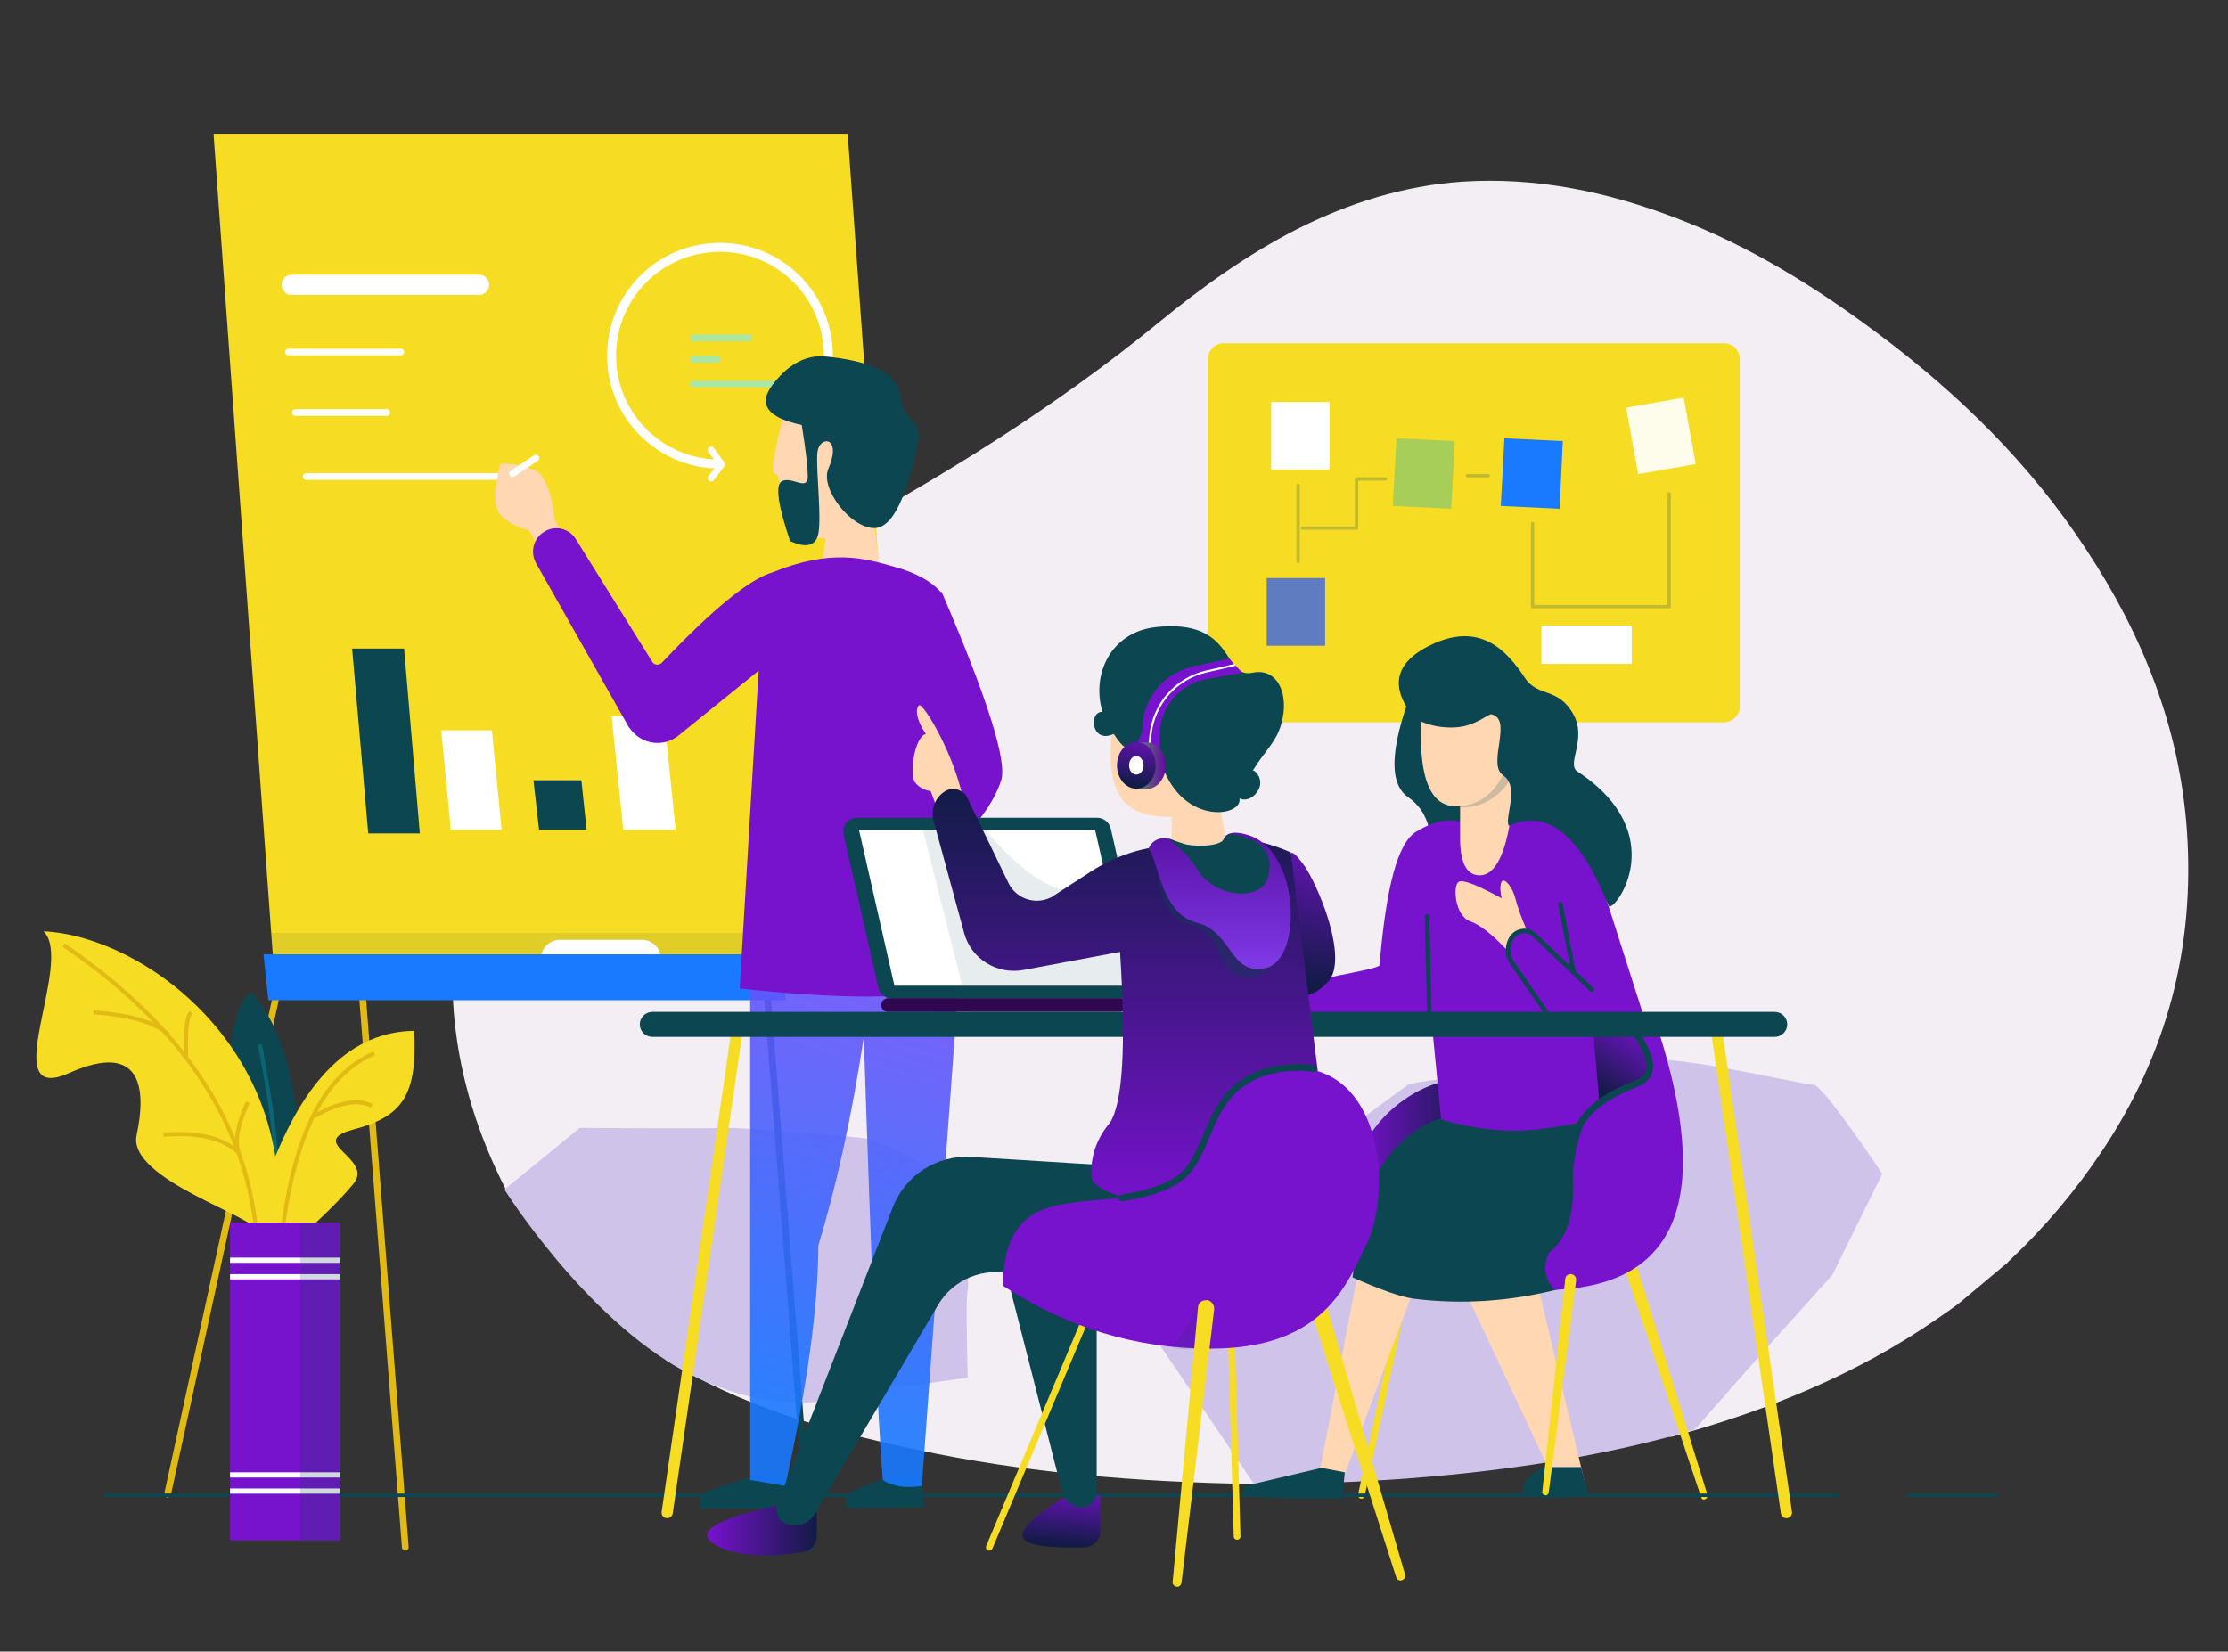 <?xml version="1.0" encoding="utf-8"?>
<!-- Generator: Adobe Illustrator 23.0.3, SVG Export Plug-In . SVG Version: 6.00 Build 0)  -->
<svg version="1.1" id="Layer_1" xmlns="http://www.w3.org/2000/svg" xmlns:xlink="http://www.w3.org/1999/xlink" x="0px" y="0px"
	 viewBox="0 0 553 410" style="enable-background:new 0 0 553 410;" xml:space="preserve">
<rect x="0" y="0" width="553" height="410" fill="#333333" stroke="none"/>
<style type="text/css">
	.st0{fill-rule:evenodd;clip-rule:evenodd;fill:#F3EDF4;}
	.st1{fill-rule:evenodd;clip-rule:evenodd;fill:#D0C3EA;}
	.st2{fill:none;stroke:#E2BA14;stroke-width:1.672;stroke-linecap:round;stroke-linejoin:round;}
	.st3{fill:none;stroke:#0B4651;stroke-width:1.672;stroke-linecap:round;stroke-linejoin:round;}
	.st4{fill:#F7DC24;}
	.st5{fill:none;stroke:#FFFFFF;stroke-width:2.229;stroke-linecap:round;stroke-linejoin:round;}
	.st6{fill:none;stroke:#FFFFFF;stroke-width:1.672;stroke-linecap:round;stroke-linejoin:round;}
	.st7{fill:#0B4651;}
	.st8{fill:#FFFFFF;}
	.st9{fill:none;stroke:#FFFFFF;stroke-width:5.015;stroke-linecap:round;stroke-linejoin:round;}
	.st10{fill:none;stroke:#AAE6A6;stroke-width:1.672;stroke-linecap:round;stroke-linejoin:round;}
	.st11{opacity:0.1;fill:#0B4651;enable-background:new    ;}
	.st12{fill:#197AFF;}
	.st13{fill:#7712CD;}
	.st14{opacity:0.9;fill:url(#Path-254_1_);enable-background:new    ;}
	.st15{fill:#FFD7B3;}
	
		.st16{opacity:0.23;fill:none;stroke:#0B4651;stroke-width:0.836;stroke-linecap:round;stroke-linejoin:round;enable-background:new    ;}
	.st17{fill:#5E7CBF;}
	.st18{opacity:0.4;fill:#33BAAA;enable-background:new    ;}
	.st19{opacity:0.9;fill:#FFFFFF;enable-background:new    ;}
	.st20{fill:url(#Path-258_1_);}
	.st21{fill:none;stroke:#F7DC24;stroke-width:1.672;stroke-linecap:round;stroke-linejoin:round;}
	.st22{fill:url(#Path-240_1_);}
	.st23{fill:none;stroke:#0B4651;stroke-width:0.855;}
	.st24{fill:none;stroke:#F7DC24;stroke-width:2.786;stroke-linecap:round;stroke-linejoin:round;}
	.st25{fill:#30084F;}
	.st26{fill:url(#Path-165-Copy_1_);}
	.st27{fill:url(#Path-165_1_);}
	.st28{fill:url(#Path-162_1_);}
	.st29{fill:none;stroke:#FFFFFF;stroke-width:0.501;stroke-linecap:round;stroke-linejoin:round;}
	.st30{fill:url(#Oval-17_1_);}
	.st31{fill:url(#Oval-17-Copy_1_);}
	.st32{fill:url(#Path-158_1_);}
	.st33{opacity:0.34;fill:#0B4651;enable-background:new    ;}
	.st34{fill:url(#Path-160-Copy_1_);}
	.st35{opacity:0.12;fill:#0B4651;enable-background:new    ;}
	.st36{opacity:0.2;fill:#0B4651;enable-background:new    ;}
	.st37{fill:none;stroke:#0B4651;stroke-width:1.114;stroke-linecap:round;stroke-linejoin:round;}
	.st38{fill:none;stroke:#0D6574;stroke-width:1.003;}
	.st39{fill:none;stroke:#E2BA14;stroke-width:1.003;}
</style>
<path class="st0" d="M-1360.3,697c-1.5-0.8-2.4-2.1-3.6-3.2c-21.6-20.5-40.7-43.1-57.3-67.8c-40.6-60.5-58-127.1-52.9-199.7
	c4.5-64.3,27.6-122,62.6-175.3c34.8-53,79.2-96.7,129.8-134.5c38.9-29,79.8-54.4,125.3-71.7c43-16.4,87.3-25.7,133.7-22.7
	c36.5,2.3,70.5,13.1,102.9,29.5c30.9,15.7,59,35.7,85.7,57.6c65.6,53.7,137.5,97.8,211.9,138c36.5,19.7,72.6,40.1,106,64.8
	c31.8,23.5,60.5,50.1,83.2,82.9c31.2,45.1,43.5,95,38.2,149.5c-3.6,37.5-14.9,72.6-32,105.9c-1.6,3.1-3.3,4.3-6.8,4.3
	c-72.8-0.1-145.7-0.1-218.5-0.1c-7,0-14,0-21-0.1c-12.1-0.1-21.2,8-21.5,20.2c-0.3,16.3-0.3,32.7,0,49c0.2,12.2,8.9,20.3,21.4,20.3
	c41.5,0,83,0.2,124.5-0.3c10.3-0.1,16.2,5.2,22.3,12.8c-23.6,14.1-47.9,24.8-73,33.7c-26.8,9.5-54.4,16-82.1,21.9
	c-69,14.8-139,20.3-209.4,21.6c-3.5,0.1-5.3-1-6.9-4.1c-21.6-44.3-43.4-88.4-65.1-132.7c-0.9-1.8-0.9-4.1-1.1-6.2
	c-0.7-6.4-0.8-13-2.3-19.2c-1-4.1-4-7.7-6-11.6c-0.5,0.2-1,0.3-1.5,0.5c-0.3,1.9-0.6,3.8-0.8,5.7c-0.8,6.6-4.5,10.1-11.2,10.3
	c-5.3,0.1-10.7,0.1-16,0c-6.6-0.2-10.2-3.9-11.3-10.4c-0.5-2.7-1.9-5.5-3.5-7.8c-5.9-8-12.1-15.9-18.3-23.7c-1.7-2.1-4-4-6.4-5.2
	c-8.8-4.4-17.8-8.4-26.5-12.8c-3.3-1.7-5.2-1.1-7.5,1.7c-8.4,10.6-17.1,20.9-25.6,31.3c-1,1.3-2.2,2.5-3.6,4.1
	c-1.4-1.4-2.6-2.5-3.5-3.8c-10.3-13.1-20.5-26.3-30.9-39.2c-1.5-1.9-4.5-3.6-6.8-3.7c-14.2-0.3-28.3-0.2-42.5-0.2
	c-1.3,0-2.6,0.2-4.7,0.4c1.8,12.5,3.6,24.8,5.4,37.8c-27.8,0-55,0-82.9,0c0.7,2.4,1.1,3.9,1.7,5.4c6.9,17.7,19.4,29.9,36.9,37.2
	c16.4,6.8,33.7,9.1,51,11.8c30.8,4.8,61.6,9.4,92.3,14.1c4.7,0.7,5.7,2.5,3.4,6.7c-1.2,2.2-2.9,4.1-4.4,6
	c-19.4,25-38.9,50-58.1,75.1c-2.2,2.9-4.3,3.4-7.5,2.5c-58.3-16.1-113.8-38.3-163.8-73c-4.7-3.3-9.5-6.4-14-10"/>
<path class="st1" d="M-893.5,833.5c0,0-149.3,3.8-274.7-33.6L-1213,749l-41-45.5l-31-63c0,0,37-55.5,43-55.5s80-17.5,102-15.5
	S-995.5,581-989.5,585s82.5,61,82.5,61l84,83.5L-893.5,833.5z"/>
<path class="st1" d="M-426.7,650.2c0,0-49.9,79.6-112.3,113.2S-647.5,777-647.5,777l-68-9.5c0,0,1.5-51,0-54.5s4.5-66,8-67.5
	s45-25.5,56-27s77.5-7,87.5-6.5s90,0,90,0L-426.7,650.2z"/>
<path class="st0" d="M-1170.4,1713.6c-1.5-0.8-2.4-2.1-3.6-3.2c-21.6-20.4-40.7-43.1-57.3-67.8c-40.6-60.5-58-127.1-52.9-199.7
	c4.5-64.3,27.6-122,62.6-175.3c34.8-53,79.2-96.7,129.8-134.5c38.9-29,79.8-54.4,125.3-71.7c43-16.4,87.3-25.7,133.7-22.7
	c36.5,2.3,70.5,13.1,102.9,29.5c30.9,15.7,59,35.7,85.7,57.6c65.6,53.7,137.5,97.8,211.9,138c36.5,19.7,72.6,40.1,106,64.8
	c31.8,23.5,60.5,50.1,83.2,82.9c31.2,45.1,43.5,95,38.2,149.5c-3.6,37.5-14.9,72.6-32,105.9c-1.6,3.1-3.3,4.3-6.8,4.3
	c-72.8-0.1-145.7-0.1-218.5-0.1c-7,0-14,0-21-0.1c-12.1-0.1-21.2,8-21.5,20.2c-0.3,16.3-0.3,32.7,0,49c0.2,12.2,8.9,20.3,21.4,20.3
	c41.5,0,83,0.2,124.5-0.3c10.3-0.1,16.2,5.2,22.3,12.8c-23.6,14.1-47.9,24.8-73,33.7c-26.8,9.5-54.4,16-82.1,21.9
	c-69,14.8-139,20.3-209.4,21.6c-3.5,0.1-5.3-1-6.9-4.1c-21.6-44.3-43.4-88.4-65.1-132.7c-0.9-1.8-0.9-4.1-1.1-6.2
	c-0.7-6.4-0.8-13-2.3-19.2c-1-4.1-4-7.7-6-11.6c-0.5,0.2-1,0.3-1.5,0.5c-0.3,1.9-0.6,3.8-0.8,5.7c-0.8,6.6-4.5,10.1-11.2,10.3
	c-5.3,0.1-10.7,0.1-16,0c-6.6-0.2-10.2-3.9-11.3-10.4c-0.5-2.7-1.9-5.5-3.5-7.8c-5.9-8-12-15.9-18.3-23.7c-1.7-2.1-4-4-6.4-5.2
	c-8.8-4.4-17.8-8.4-26.5-12.8c-3.3-1.7-5.2-1.1-7.5,1.7c-8.4,10.6-17.1,20.9-25.6,31.3c-1,1.3-2.2,2.5-3.6,4.1
	c-1.4-1.4-2.6-2.5-3.5-3.8c-10.3-13.1-20.5-26.3-30.9-39.2c-1.5-1.9-4.5-3.6-6.8-3.7c-14.2-0.3-28.3-0.2-42.5-0.2
	c-1.3,0-2.6,0.2-4.7,0.4c1.8,12.5,3.6,24.8,5.5,37.8c-27.8,0-55,0-82.9,0c0.7,2.4,1.1,3.9,1.7,5.4c6.9,17.7,19.4,29.9,36.9,37.2
	c16.4,6.8,33.7,9.1,51,11.8c30.8,4.8,61.6,9.4,92.3,14.1c4.7,0.7,5.7,2.5,3.4,6.7c-1.2,2.2-2.9,4.1-4.4,6
	c-19.4,25-38.9,50-58.1,75.1c-2.2,2.9-4.3,3.4-7.5,2.5c-58.3-16.1-113.8-38.3-163.8-73c-4.7-3.3-9.5-6.4-14-10"/>
<path class="st1" d="M-703.5,1850c0,0-149.3,3.8-274.7-33.6l-44.8-50.9l-41-45.5l-31-63c0,0,37-55.5,43-55.5s80-17.5,102-15.5
	s144.5,11.5,150.5,15.5s82.5,61,82.5,61l84,83.5L-703.5,1850z"/>
<path class="st1" d="M-236.8,1666.7c0,0-49.9,79.6-112.3,113.2s-108.4,13.6-108.4,13.6l-68-9.5c0,0,1.5-51,0-54.5s4.5-66,8-67.5
	s45-25.5,56-27s77.5-7,87.5-6.5s90,0,90,0L-236.8,1666.7z"/>
<path class="st0" d="M486.4,323.4c-1.8,1.4-3.7,2.7-5.6,4c-19.9,13.8-42,22.7-65.2,29.1c-1.3,0.4-2.1,0.2-3-1
	c-7.7-10-15.4-20-23.2-29.9c-0.6-0.8-1.3-1.5-1.8-2.4c-0.9-1.7-0.5-2.4,1.4-2.7c12.3-1.9,24.5-3.7,36.8-5.6c6.9-1.1,13.8-2,20.3-4.7
	c7-2.9,11.9-7.7,14.7-14.8c0.2-0.6,0.4-1.2,0.7-2.2c-11.1,0-22,0-33,0c0.7-5.2,1.4-10.1,2.2-15.1c-0.9-0.1-1.4-0.1-1.9-0.1
	c-5.6,0-11.3-0.1-16.9,0.1c-0.9,0-2.1,0.7-2.7,1.5c-4.2,5.2-8.2,10.4-12.3,15.6c-0.4,0.5-0.9,0.9-1.4,1.5c-0.6-0.7-1-1.1-1.4-1.6
	c-3.4-4.1-6.9-8.3-10.2-12.5c-0.9-1.1-1.7-1.4-3-0.7c-3.5,1.8-7.1,3.3-10.6,5.1c-1,0.5-1.9,1.3-2.5,2.1c-2.5,3.1-4.9,6.2-7.3,9.4
	c-0.7,0.9-1.2,2-1.4,3.1c-0.4,2.6-1.9,4.1-4.5,4.1c-2.1,0.1-4.3,0-6.4,0c-2.7-0.1-4.2-1.4-4.5-4.1c-0.1-0.8-0.2-1.5-0.3-2.3
	c-0.2-0.1-0.4-0.1-0.6-0.2c-0.8,1.5-2,3-2.4,4.6c-0.6,2.5-0.6,5.1-0.9,7.6c-0.1,0.8-0.1,1.8-0.4,2.5c-8.6,17.6-17.3,35.2-25.9,52.9
	c-0.6,1.3-1.3,1.7-2.7,1.7c-28.1-0.5-55.9-2.7-83.4-8.6c-11.1-2.4-22-5-32.7-8.7c-10-3.5-19.7-7.8-29.1-13.4c2.4-3,4.8-5.1,8.9-5.1
	c16.5,0.2,33.1,0.1,49.6,0.1c5,0,8.4-3.2,8.5-8.1c0.1-6.5,0.1-13,0-19.5c-0.1-4.8-3.7-8.1-8.6-8c-2.8,0-5.6,0-8.4,0c-29,0-58,0-87,0
	c-1.4,0-2.1-0.5-2.7-1.7c-6.8-13.3-11.3-27.3-12.8-42.2c-2.1-21.7,2.8-41.6,15.2-59.5c9-13,20.5-23.6,33.1-33
	c13.3-9.9,27.7-18,42.3-25.8c29.7-16,58.3-33.6,84.4-55c10.6-8.7,21.8-16.7,34.1-23c12.9-6.5,26.5-10.8,41-11.8
	c18.5-1.2,36.1,2.5,53.3,9.1c18.1,6.9,34.4,17,49.9,28.6c20.2,15.1,37.9,32.5,51.7,53.6c14,21.2,23.2,44.2,25,69.8
	c2,28.9-4.9,55.4-21.1,79.6c-6.6,9.9-14.2,18.9-22.8,27c-0.5,0.4-0.8,1-1.4,1.3"/>
<path class="st1" d="M311.2,368.3c0,0,59.5,1.5,109.4-13.4l17.9-20.3l16.3-18.1l12.4-25.1c0,0-14.7-22.1-17.1-22.1
	c-2.4,0-31.9-7-40.6-6.2s-57.6,4.6-60,6.2c-2.4,1.6-32.9,24.3-32.9,24.3l-33.5,33.3L311.2,368.3z"/>
<path class="st1" d="M125.2,295.3c0,0,19.9,31.7,44.7,45.1c24.9,13.4,43.2,5.4,43.2,5.4l27.1-3.8c0,0-0.6-20.3,0-21.7
	c0.6-1.4-1.8-26.3-3.2-26.9c-1.4-0.6-17.9-10.2-22.3-10.8c-4.4-0.6-30.9-2.8-34.9-2.6c-4,0.2-35.9,0-35.9,0L125.2,295.3z"/>
<g id="Pages">
	<g id="Home---Approach-v3-" transform="translate(-218, -2910)">
		<g id="Section-1" transform="translate(218, 2320)">
			<g id="Supporting-Success" transform="translate(0, 590)">
				<g id="Supporting-Success-Copy">
					<path id="Path-257" class="st2" d="M103.3,87.9l-61.7,283"/>
					<path id="Path-257-Copy" class="st2" d="M78.6,101.1l22,283"/>
					<path id="Path-257-Copy-2" class="st3" d="M179.1,101.1l22,283"/>
					<polygon id="Rectangle-43" class="st4" points="53,33.2 210.4,33.2 225.8,246.6 68.4,246.6 					"/>
					<path id="Oval-18" class="st5" d="M205.6,88.3c0-14.9-12-26.9-26.9-26.9c-14.9,0-26.9,12-26.9,26.9c0,14.9,12,26.9,26.9,26.9"
						/>
					<polyline id="Path-273" class="st6" points="176.5,111.7 179.1,115.3 176.5,118.7 					"/>
					<polygon id="Path-272" class="st7" points="87.4,161 91.4,206.9 104.2,206.9 100.3,161 					"/>
					<polygon id="Path-272-Copy-3" class="st8" points="151.8,177.8 154.7,206 167.7,206 164.8,177.8 					"/>
					<polygon id="Path-272-Copy" class="st8" points="109.5,181.3 111.9,206 124.5,206 122.1,181.3 					"/>
					<polygon id="Path-272-Copy-2" class="st7" points="132.4,193.7 133.8,206 145.6,206 144.3,193.7 					"/>
					<path id="Path-271" class="st9" d="M72.4,70.7h46.5"/>
					<path id="Path-271-Copy" class="st6" d="M71.6,87.4h27.9"/>
					<path id="Path-271-Copy-4" class="st10" d="M172.1,83.9h13.8"/>
					<path id="Path-271-Copy-5" class="st10" d="M172.1,89.2h5.9"/>
					<path id="Path-271-Copy-6" class="st10" d="M172.1,95.3h20.9"/>
					<path id="Path-271-Copy-2" class="st6" d="M73.3,102.4H96"/>
					<path id="Path-271-Copy-3" class="st6" d="M76,118.3h52.9"/>
					<polygon id="Rectangle-44-Copy" class="st11" points="67.1,231.6 195.6,231.6 196.8,243 68.3,243 					"/>
					<path id="Rectangle-46" class="st8" d="M139,233.3h20.3c2.7,0,4.8,2.2,4.8,4.9l0,0c0,2.7-2.2,4.8-4.8,4.8H139
						c-2.7,0-4.8-2.2-4.8-4.8l0,0C134.2,235.5,136.3,233.3,139,233.3z"/>
					<polygon id="Rectangle-44" class="st12" points="65.4,236.9 193.8,236.9 195,248.3 66.6,248.3 					"/>
					<path id="Path-256" class="st7" d="M187.3,366.5c-8.9,2.5-13.4,4.1-13.5,5c-0.1,0.8,0,1.8,0.1,3h21.9l-0.8-7.9H187.3z"/>
					<path id="Path-256-Copy" class="st7" d="M220.7,366.5c-7,2.6-10.6,4.2-10.7,5c-0.1,0.8,0,1.8,0.1,2.9l19.3-0.2l-0.8-7.7H220.7
						L220.7,366.5z"/>
					<path id="Path-255" class="st13" d="M233.7,146.9c11.4,26.5,16.3,42.1,14.8,46.8c-1.5,4.6-4.6,9.3-9.3,14.1l-11.6-57.1
						L233.7,146.9z"/>
					
						<linearGradient id="Path-254_1_" gradientUnits="userSpaceOnUse" x1="637.85" y1="252.327" x2="637.723" y2="251.275" gradientTransform="matrix(59 0 0 -151 -37419.031 38299)">
						<stop  offset="0" style="stop-color:#8A44FA"/>
						<stop  offset="1" style="stop-color:#1979FF"/>
					</linearGradient>
					<path id="Path-254" class="st14" d="M186.2,236v131.4l8.7,1.5c5.4-24.5,8.2-44.4,8.2-59.7c4.5-14.7,8.3-32,11.3-51.7
						c1.8,55.5,3.3,92.1,4.7,109.9c2.4,1.6,5.7,2.1,9.7,1.5l9.4-128.4L186.2,236z"/>
					<g id="Group-28" transform="translate(205, 62)">
						<path id="Path-252" class="st15" d="M-10.3,40c-2.5,10-3.4,15.2-2.5,15.5s1.3,1.4,1.3,3.3l4.8,12.8h6.6l-1.8,13.2h16.2
							l-3.2-22.4L-0.1,41.7L-10.3,40z"/>
						<path id="Path-251" class="st7" d="M-1,26.4c12.3,1.1,18.7,4.3,19.4,9.6c1,8,5.9,5.4,4.3,12.8C21,56.3,17.8,69.1,12,69.1
							c-5.9,0-13.5-9.9-11.4-14.7c3.5-8.2-2.2-8.3-2.7-4.2s1.3,17.6,0,21.1c-0.9,2.3-3.2,2.7-6.8,1c-3-8.9-3.7-13.8-2.1-14.8
							c2.4-1.4,6.4,2.5,6.5-1.1C-4.5,54-5,49.7-6,43.5c-8.5-1.8-10.9-5.1-7.3-9.9C-9.7,28.8-5.6,26.4-1,26.4z"/>
					</g>
					<g id="Group-31" transform="translate(129, 91)">
						<path id="Path-269" class="st15" d="M11,42.2c-1.7-2.9-2.6-4.5-2.5-4.9c0.1-0.5-1-10-4.8-11.6c-2.5-1.1-5.3-1.6-8.5-1.6
							c-1.7,6.7-1.7,10.9,0,12.7s4,3.1,7.1,3.8l3.4,6.1L11,42.2z"/>
						<path id="Path-270" class="st6" d="M-1.8,26.6L4,22.7"/>
					</g>
					<path id="Path-253" class="st13" d="M191.7,142.1c14.6-5.9,22.7-3.6,30.6-1.3c5.3,1.5,9,3.6,11.3,6.3l7.5,65.7l1.5,30.6
						c-9.1,2.7-18.2,4-27.2,4c-9,0-19.6-0.7-31.8-2l4.7-78.9l-19.9,16.1c-3.6,2.9-8.8,2.3-11.7-1.3c-0.3-0.4-0.6-0.7-0.8-1.1
						l-22.8-40.3c-1.6-2.8-0.7-6.3,2-7.9l0,0c2.7-1.7,6.2-0.8,7.8,1.8l19,30.5c0.4,0.7,1.3,0.9,2,0.5c0.1-0.1,0.2-0.1,0.3-0.2
						C176.9,151.2,186,143.8,191.7,142.1z"/>
					<g id="Group-27" transform="translate(19, 59)">
						<g id="Group-30" transform="translate(310.899, 0)">
							<path id="Rectangle-40" class="st4" d="M-26.2,26.2H98c2.2,0,3.9,1.8,3.9,3.9v86.3c0,2.2-1.8,3.9-3.9,3.9H-26.2
								c-2.2,0-3.9-1.8-3.9-3.9V30.1C-30.1,28-28.3,26.2-26.2,26.2z"/>
							<path id="Path-247" class="st16" d="M-7.7,61.5v18.9"/>
							<polyline id="Path-248" class="st16" points="-6.6,72.1 6.8,72.1 6.8,59.9 14,59.9 							"/>
							<polygon id="Rectangle-42" class="st8" points="52.7,96.3 75.1,96.3 75.1,105.8 52.7,105.8 							"/>
							<polyline id="Path-250" class="st16" points="50.5,71 50.5,91.6 84.4,91.6 84.4,63.6 							"/>
							<rect id="Rectangle-41" x="-14.4" y="40.8" class="st8" width="14.5" height="16.8"/>
							<rect id="Rectangle-41-Copy" x="-15.5" y="84.5" class="st17" width="14.5" height="16.8"/>
							<polygon id="Rectangle-41-Copy-2" class="st18" points="16.7,49.8 31.2,50.5 30.3,67.3 15.8,66.6 							"/>
							<polygon id="Rectangle-41-Copy-4" class="st12" points="43.5,49.8 58,50.5 57.2,67.3 42.6,66.6 							"/>
							<polygon id="Rectangle-41-Copy-3" class="st19" points="73.7,42.2 88,39.7 91,56.2 76.7,58.7 							"/>
							<path id="Path-249" class="st16" d="M34.3,59.1h5.2"/>
						</g>
						<linearGradient id="Path-258_1_" gradientUnits="userSpaceOnUse" x1="317.343" y1="230.054" x2="346.924" y2="230.054">
							<stop  offset="0" style="stop-color:#7712CD"/>
							<stop  offset="1" style="stop-color:#121B46"/>
						</linearGradient>
						<path id="Path-258" class="st20" d="M339.5,209.4c-13.6,3.2-26.5,18.6-20.7,31.3c3.8,8.4,9.1,12.6,15.9,12.6l7.2-46.2
							C349.3,206.5,348.5,207.2,339.5,209.4z"/>
						<path id="Path-246-Copy-2" class="st21" d="M330.6,257.5l-11.7,54.7"/>
						<path id="Path-246-Copy" class="st4" d="M383.2,252.8c-0.1-0.4,1.4-1.4,1.9-1.5c0.4-0.1,0.9,0.1,1.1,0.6l18.6,60.2
							c0.1,0.4-0.1,0.9-0.6,1.1s-0.9-0.1-1-0.6L383.2,252.8z"/>
						<polygon id="Path-243" class="st15" points="317.7,258.8 308.4,307 314.4,308 331.9,261.1 						"/>
						<path id="Path-242" class="st15" d="M344.4,261l23.1,49.1h7.1l-11.5-48.3c7.1-6.9,7.1-10.9,0-12.1
							C353,248.1,346.7,251.9,344.4,261z"/>
						<path id="Path-236" class="st7" d="M350.2,218.1c-5.9-0.1-9-0.1-9.5,0c-10.6,2.2-16.4,11-18.5,15.8
							c-2.3,5.1-4.1,13.2-5.5,24.2c7,3.1,12.1,4.9,15.2,5.3c12,1.5,24.1,0.7,36.5-2.5l-1.9-9.5c5.5-2.4,10.4-6.6,14.5-12.5
							c4.2-5.9,2.7-13.8-4.3-23.6L350.2,218.1z"/>
						<path id="Path-173" class="st7" d="M332.9,108.8c-6.8,16.5-7.6,26.5-2.4,30.1c7.3,5.1,4.9,13.4,6.3,13.5
							c1.2,0.1,17.4,0.8,17.8-5.7c0.1-1.3-5-5-15.2-10.9L332.9,108.8z"/>
						<path id="Path-178" class="st13" d="M345.5,146.2c-3.2-2.4-7.5-2-12.9,1.2c-4.7,2.8-7.5,13.5-9.2,33.2
							c-0.1,1.2-20,3.7-20.5,5.7c-0.2,0.9-0.2,3.2,0,6.9h33.3l2.5,25.7c9,2.6,17.3,3.4,25.1,2.3c7.8-1,13.2-2.1,16.4-3.2l-3.7-22.2
							l13-0.9l-9.3-29.1l-5.5-17.2l-18.6-8.1L345.5,146.2z"/>
						<path id="Path-238" class="st13" d="M366.7,249.9c2.5-1.9,3.9-4.8,4.2-8.6c0.4-5.6-0.3-21,7.8-27.3c-1.2-8.8-1.2-14.4,0-16.8
							l13.8-0.8c13.5,42,5,63.6-25.7,64.8C363.8,257.8,363.8,254.1,366.7,249.9z"/>
						
							<linearGradient id="Path-240_1_" gradientUnits="userSpaceOnUse" x1="575.041" y1="187.08" x2="574.532" y2="186.156" gradientTransform="matrix(16.241 0 0 -19.368 -8952.038 3817.922)">
							<stop  offset="0" style="stop-color:#7712CD"/>
							<stop  offset="1" style="stop-color:#121B46"/>
						</linearGradient>
						<polygon id="Path-240" class="st22" points="378,214.9 386.4,210.2 389.9,208.3 390.8,205.6 387.8,197.8 376.5,197.8 						
							"/>
						<path id="Path-234" class="st15" d="M359.9,171.8c-1.3-3-2.2-5.6-2.8-7.8c-0.6-2.6-2.7-5.3-3.4-4.1c-0.4,0.8-0.4,2.2,0,4.1
							c-6-3.3-9.6-4.7-10.6-4.1c-1.6,0.8-1,8.5,2.8,9.8c2.5,0.9,5.5,3.3,9.1,7.1c0.5-2.1,1-3.3,1.4-3.7
							C356.8,172.6,358,172.2,359.9,171.8z"/>
						<path id="Path-177" class="st15" d="M343.4,133v15.4c-0.1,6.6,1.5,9.9,4.9,9.9c3.4,0,5.9-4.2,7.4-12.6l2.3-15.8L343.4,133z"/>
						<path id="Path-166" class="st23" d="M6.9,312.2h430.5"/>
						<path id="Path-166-Copy" class="st23" d="M454.4,312.2h22.4"/>
						<path id="Path-163-Copy-4" class="st24" d="M164.3,194.4l-17.7,122.1"/>
						<path id="Path-163-Copy-5" class="st24" d="M406.7,194.4l17.7,122.1"/>
						<path id="Rectangle-29" class="st7" d="M193.8,144h59.5c1.6,0,3,1.1,3.4,2.7l8.6,38c0.4,1.9-0.7,3.7-2.6,4.1
							c-0.2,0.1-0.5,0.1-0.8,0.1h-59.5c-1.6,0-3-1.1-3.4-2.7l-8.6-38c-0.4-1.9,0.7-3.7,2.6-4.1C193.3,144,193.6,144,193.8,144z"/>
						<polygon id="Rectangle-29-Copy" class="st8" points="194.2,147 252.8,147 261.6,185.7 203,185.7 						"/>
						<path id="Path-170" class="st11" d="M223.3,144.2c10.3,13.2,19.4,19.3,27.4,18.2c7.9-1.1,13.2,3.5,15.7,13.7l-1.5,19.7h-42.5
							l-13.1-51.7L223.3,144.2L223.3,144.2L223.3,144.2z"/>
						<path id="Rectangle-28" class="st25" d="M201.4,188.8H259c0.9,0,1.7,0.8,1.7,1.7l0,0c0,0.9-0.8,1.7-1.7,1.7h-57.6
							c-0.9,0-1.7-0.8-1.7-1.7l0,0C199.7,189.6,200.5,188.8,201.4,188.8z"/>
						<path id="Path-169" class="st15" d="M213.6,141.7l-1.6-4.3c-1.7-0.3-3-1-3.9-2.2c-1.4-1.8-0.2-11.2,2.7-12
							c-2.5-3.7-2.6-6.2-1.7-7.1c0.9-0.9,9.1,12.5,11.2,24.5C221.6,148.6,219.4,149,213.6,141.7z"/>
						<path id="Rectangle-27" class="st7" d="M142.9,192.2h278.6c1.7,0,3.1,1.4,3.1,3.1l0,0c0,1.7-1.4,3.1-3.1,3.1H142.9
							c-1.7,0-3.1-1.4-3.1-3.1l0,0C139.8,193.6,141.2,192.2,142.9,192.2z"/>
						
							<linearGradient id="Path-165-Copy_1_" gradientUnits="userSpaceOnUse" x1="577.77" y1="185.954" x2="577.642" y2="184.886" gradientTransform="matrix(21.908 0 0 -14.713 -12410.991 3044.558)">
							<stop  offset="0" style="stop-color:#7712CD"/>
							<stop  offset="1" style="stop-color:#121B46"/>
						</linearGradient>
						<path id="Path-165-Copy" class="st26" d="M246,312.2c0,0-12.6,7.2-11.1,10.5c0.9,1.9,6,2.7,15.4,2.4l0,0
							c2.1-0.1,3.8-1.8,3.8-3.9v-9C248.7,312.2,246,312.2,246,312.2z"/>
						<path id="Path-167" class="st7" d="M230.9,257.6l13.8,54c0.6,2.1,2.5,3.6,4.7,3.6l0,0c2.1,0,3.8-1.7,3.8-3.8v-61.1
							L230.9,257.6z"/>
						
							<linearGradient id="Path-165_1_" gradientUnits="userSpaceOnUse" x1="388.492" y1="329.756" x2="415.563" y2="329.756" gradientTransform="matrix(1 0 0 1 -232 -9)">
							<stop  offset="0" style="stop-color:#7712CD"/>
							<stop  offset="1" style="stop-color:#121B46"/>
						</linearGradient>
						<path id="Path-165" class="st27" d="M175.5,314.4c0,0-20.1,3.8-18.9,8c0.4,1.7,4.4,4.7,14.9,4.7c2.6,0,5.6-0.3,8.9-0.8l0,0
							c1.9-0.3,3.3-2,3.3-3.9v-5.9C178.2,315.1,175.5,314.4,175.5,314.4z"/>
						<path id="Path-164" class="st7" d="M287.9,232.3l-65.8-4.1c-8.5-0.5-16.4,4.5-19.5,12.5l-28.6,73.5c-0.8,2.1,0.2,4.4,2.3,5.2
							c0.1,0,0.2,0.1,0.4,0.1l0,0c2.5,0.7,5.2-0.4,6.5-2.6l30.6-51.9c3.8-6.5,11.5-9.6,18.8-7.6l39.3,10.7L287.9,232.3z"/>
						
							<linearGradient id="Path-162_1_" gradientUnits="userSpaceOnUse" x1="578.078" y1="190.695" x2="577.954" y2="189.66" gradientTransform="matrix(25.201 0 0 -40.416 -14263.882 7850.065)">
							<stop  offset="0" style="stop-color:#7712CD"/>
							<stop  offset="1" style="stop-color:#121B46"/>
						</linearGradient>
						<path id="Path-162" class="st28" d="M301.4,152.8c0.4-0.4,1.3,0.4,2.9,2.5c3.8,5,11.4,23.5,6.5,29.2
							c-5.3,6.2-12.2,4.8-20.7-4.3L301.4,152.8z"/>
						<polygon id="Path-157" class="st15" points="271.8,139 271.8,153.4 285.7,151.7 282.5,134.4 						"/>
						<g id="Group-23" transform="translate(278.54, 79.493)">
							<path id="Path-156" class="st15" d="M-20.8,38c-2.2,12-1.1,19.9,3.3,23.5c6.6,5.5,23,1.7,27.3-1.2
								C12.7,58.3,2.5,50.9-20.8,38z"/>
							<path id="Path-154" class="st7" d="M-21.1,43.7c-5.5,2.6-6.4-5.5-2.8-5.5c-2.8-9.2,2-19.7,13.1-21
								c20.3-2.3,16.4,13,24.2,11.3c6.7-1.4,9.6,6.6,6.5,14.4c-1.3,3.3-3.8,5.5-6.5,9.9c0.9,0,2.6,2.3,1.5,4.6
								c-0.9,1.9-3,3.2-4.8,2.3c0.9,4.7-15,7-19.7-9.8C-14.9,46.2-16.6,50.9-21.1,43.7z"/>
							<path id="Path-155" class="st13" d="M-9.7,50v-6c0-6.8,4.9-12.7,11.6-13.9l8.9-1.6l-3.3-3.5L-1.6,27
								c-6.4,1.5-11.3,6.7-12.2,13.2l-0.1,1l0,0c0,2.8-1.4,5.5-3.6,7.1l-0.6,0.4L-9.7,50z"/>
							<path id="Path-155-Copy" class="st29" d="M8.8,26.6c-1.5,0.4-3.9,0.9-6.9,1.6c-7.5,1.7-13.1,8-13.9,15.8l-0.8,7.3"/>
							<linearGradient id="Oval-17_1_" gradientUnits="userSpaceOnUse" x1="-17.725" y1="51.533" x2="-8.191" y2="51.533">
								<stop  offset="0" style="stop-color:#56B450"/>
								<stop  offset="1" style="stop-color:#6608A3"/>
							</linearGradient>
							<path id="Oval-17" class="st30" d="M-13,57.4c2.6,0,4.8-2.6,4.8-5.8c0-3.2-2.1-5.8-4.8-5.8c-0.8,0-1.7,0-2.7,0
								c-1.4,2.7-2,4.6-2,5.8c0,1.5,0.7,3.5,2,5.8C-14.4,57.4-13.5,57.4-13,57.4z"/>
							
								<linearGradient id="Oval-17-Copy_1_" gradientUnits="userSpaceOnUse" x1="-263.125" y1="103.643" x2="-263.251" y2="102.596" gradientTransform="matrix(10.812 0 0 -13.226 2830.467 1413.264)">
								<stop  offset="0" style="stop-color:#7712CD"/>
								<stop  offset="1" style="stop-color:#121B46"/>
							</linearGradient>
							<ellipse id="Oval-17-Copy" class="st31" cx="-15.5" cy="51.5" rx="4.8" ry="5.8"/>
							<ellipse id="Oval-17-Copy-2" class="st8" cx="-15.5" cy="51.5" rx="1.8" ry="2.3"/>
						</g>
						
							<linearGradient id="Path-158_1_" gradientUnits="userSpaceOnUse" x1="493.764" y1="248.761" x2="493.764" y2="145.88" gradientTransform="matrix(1 0 0 1 -232 -9)">
							<stop  offset="0" style="stop-color:#7712CD"/>
							<stop  offset="1" style="stop-color:#121B46"/>
						</linearGradient>
						<path id="Path-158" class="st32" d="M272.5,150.8c5.1,2.2,9.2,2.2,12.4,0c3.2-2.2,8.7-1.5,16.5,1.8l9.7,79l-45.9,8.1
							c-8.8-2.1-13.2-4.3-13.3-6.5c-0.3-5.1,1.3-9.6,4.6-13.5c3.2-5,4-19.1,2.5-42.4l-24,4.5c-6.6,1.2-13-2.8-14.7-9.2l-7.6-27.9
							c-0.7-2.7,0.3-5.5,2.6-7.1l0,0c1.8-1.3,4.2-0.8,5.5,0.9c0.1,0.2,0.2,0.4,0.3,0.6l10.2,21.1c1.9,3.9,6.6,5.5,10.5,3.6
							c0.3-0.1,0.6-0.3,0.8-0.5l9.1-5.9c5.9-3.8,12.6-6.1,19.6-6.5L272.5,150.8z"/>
						<path id="Path-160" class="st33" d="M268.4,151.1c-0.8,11.4,1.8,17.9,8,19.4c9.2,2.3,5.6,14.8,16.2,13.1
							c10.6-1.8,6.6-29.8,0.6-32.5c-3.2,0-5.4-0.3-6.7-0.9l-3.8,2.5l-7.9,0.8l-3.4-1.4L268.4,151.1z"/>
						
							<linearGradient id="Path-160-Copy_1_" gradientUnits="userSpaceOnUse" x1="579.732" y1="189.129" x2="579.732" y2="190.214" gradientTransform="matrix(40.187 0 0 -38.401 -23014.047 7453.711)">
							<stop  offset="0" style="stop-color:#8A44FA"/>
							<stop  offset="1" style="stop-color:#5C14A9"/>
						</linearGradient>
						<path id="Path-160-Copy" class="st34" d="M266,151.9c2.2,0.7,2.7,15.8,11.9,18.1c9.2,2.3,8.2,13.3,17.3,11.3s8.6-29-4.4-33
							c-3.2-1-5.2-0.7-6,0.8l-1.1,2.5l-7.8,0.8l-2.8-2.4c-1.1-0.6-2.2-0.9-3.2-0.9C268.3,149.1,266.7,149.9,266,151.9z"/>
						<path id="Path-159" class="st7" d="M270.9,149.1c3,2.4,5.4,4.8,7,7.3c4.2,7.6,16.4,8.6,17.9,2.2c1-4.2-0.3-7.2-3.8-9
							c-3.1-1.2-5-1.7-5.9-1.5c-0.6,0.1-1.2,1.2-1.5,1.5c-1.6,1.7-7.9,1.6-10,0.8C273.3,150,272,149.5,270.9,149.1z"/>
						<g id="Group-8" transform="translate(249.354, 203.502)">
							<path id="Path-163-Copy-2" class="st4" d="M58.7,61.3c0,0,0.1,0,0.1,0c1-0.3,2.1,0.3,2.4,1.3l19.2,65.8
								c0.2,0.6-0.2,1.2-0.8,1.4c-0.6,0.2-1.2-0.1-1.4-0.7L57.4,64C57,62.9,57.6,61.7,58.7,61.3z"/>
							<path id="Path-163-Copy" class="st21" d="M2.7,61l-25.5,60.6"/>
							<path id="Path-163-Copy-3" class="st21" d="M37,60.1l1.7,58.8"/>
							<path id="Path-161" class="st13" d="M23.7,30.6c10.1-6.2,5.7-26.9,29.2-28c20.9,0,24.2,28,18.6,42.3
								C66,56.4,60.4,72.3,32,72.3c-18.3,0-35.5-5.2-51.4-15.6c0-10,3.2-16.2,9.6-18.8C-0.3,34.1,13.6,36.8,23.7,30.6z"/>
							<path id="Path-168" class="st35" d="M29.3,61c-2.4,4.7-4.8,8.4-7,11c2.8,0.6,5.3,0.6,7.6,0L29.3,61z"/>
							<path id="Path-161-Copy" class="st3" d="M10.1,34.9c4.9-0.8,9.8-2,13.6-4.4c10.1-6.2,5.7-26.9,29.2-28c1.7-0.1,3.2,0,4.7,0.3
								"/>
							<path id="Path-163" class="st4" d="M31.2,60.2L31.2,60.2c1.1,0.2,1.9,1.2,1.8,2.4l-8.1,67.8c-0.1,0.6-0.6,1.1-1.2,1l0,0l0,0
								c-0.6-0.1-1.1-0.6-1-1.2l6.3-68.2c0.1-1.1,1-1.8,2.1-1.7C31.1,60.2,31.1,60.2,31.2,60.2z"/>
						</g>
						<g id="Group-24" transform="translate(370.541, 101.751)">
							<path id="Path-171" class="st36" d="M-36.7,15.7c0,16,3.4,24,10.1,24c10,0,15.3-10.1,15.4-18.9C-11.1,15-19.6,13.3-36.7,15.7
								z"/>
							<path id="Path-171-Copy" class="st15" d="M-36.7,15.7c-1,15.8,1.8,23.7,8.5,23.7c10,0,14-10,14.1-18.8
								C-14,14.8-21.5,13.2-36.7,15.7z"/>
						</g>
						<path id="Path-172" class="st7" d="M332.1,119.3c2.6,1.5,5.7,2.3,9.1,2.3c5.1,0,7.6-2.3,9.8-3.3c5.8,1-1.1,12.4,3.1,15.2
							c4.2,2.8,0.2,10.7,1.4,12.5c15.1-7,23,16.4,24.9,20c1.7,0.9,15.5-18.1-7.9-33.5c-2.8-1.9,2.5-7.9-1-14.2
							c-3.8-6.8-8.7-4.1-12-9c-4.5-6.8-10.9-13.7-22.5-8.6C327.2,105.1,325.6,111.3,332.1,119.3z"/>
						<path id="Path-179" class="st37" d="M335.8,193.8l-0.6-25.3"/>
						<path id="Path-233" class="st37" d="M376.1,186.7l-14.3-13.6c-1.4-1.4-3.7-1.3-5.1,0.1c-0.1,0.1-0.2,0.2-0.3,0.3l0,0
							c-1.4,1.9-1.5,4.6-0.1,6.5l9.4,13.7"/>
						<path id="Path-235" class="st37" d="M368.3,165.5l3.2,16.7"/>
						<path id="Path-237" class="st37" d="M6.7,26.2"/>
						<path id="Path-239" class="st3" d="M387.6,198.4c3.8,5.9,3.8,9.7,0,11.4c-5.7,2.5-18.2,6.7-17.1,22.4
							c0.7,10.5-1.6,17.2-6.9,19.9"/>
						<path id="Path-241" class="st3" d="M6.7,26.2"/>
						<path id="Path-244" class="st7" d="M309,305.4l-19.1,4.5c-0.6,1.4-0.1,2.3,1.7,2.6c1.7,0.3,9.2,0.5,22.5,0.5l0.7-6.5
							L309,305.4z"/>
						<path id="Path-245" class="st7" d="M364.8,305.2c-4.2,1.3-6.2,3.7-5.8,7.1c5,0.7,10.4,0.7,16.3,0l-1.9-7.1H364.8z"/>
						<path id="Path-246" class="st4" d="M371,257.3L371,257.3c0.8,0.1,1.3,0.8,1.2,1.6c0,0,0,0,0,0l-6.8,52.6
							c-0.1,0.5-0.5,0.8-0.9,0.7l0,0c-0.5-0.1-0.8-0.5-0.7-0.9l5.7-52.8C369.5,257.8,370.2,257.2,371,257.3
							C371,257.3,371,257.3,371,257.3z"/>
					</g>
					<g id="Group-29" transform="translate(0, 224)">
						<path id="Path-261" class="st7" d="M74.3,74.3c0.8-25-3.2-42.3-11.9-52c-4.3,1.9-8.1,21.3-2.7,26c3.6,3.1,5.6,12.6,6,28.3
							L74.3,74.3z"/>
						<path id="Path-268" class="st38" d="M64.5,35.3c3.2,16.8,4.4,27,3.7,30.8"/>
						<path id="Path-260" class="st4" d="M66.8,67.1c8.5-23.3,20.5-35,36-35.2c0.8,16.2-3,21.3-15.1,24.5c-12,3.2,5.3,7.2,0,13.5
							c-3.5,4.3-9.3,9.8-17.2,16.8l-6-9.9L66.8,67.1z"/>
						<path id="Path-266" class="st39" d="M70.1,81.8c3-24.4,10.6-39.2,22.8-44.3"/>
						<path id="Path-259" class="st4" d="M64.1,81.9c0-3.8-32.5-13-30.2-24.1c2.4-11.1,1.6-23.6-16.8-15.4
							c-18.4,8.2,1.5-27.7-6.3-35.2c24.3,1.1,62.8,28.5,58,74.7C64.1,84.4,64.1,85.6,64.1,81.9z"/>
						<path id="Path-262" class="st39" d="M15.8,10.6C47,31.9,63.1,57.6,64,87.7"/>
						<rect id="Rectangle-45" x="57.1" y="79.5" class="st13" width="27.4" height="78.9"/>
						<path id="Combined-Shape" class="st8" d="M57.1,88.2h27.4v1.3H57.1V88.2z M57.1,92.3h27.4v1.3H57.1V92.3z"/>
						<path id="Combined-Shape-Copy-4" class="st8" d="M57.1,141.5h27.4v1.3H57.1V141.5z M57.1,145.5h27.4v1.3H57.1V145.5z"/>
						<rect id="Rectangle-45-Copy-3" x="74.5" y="79.5" class="st36" width="10" height="78.9"/>
						<path id="Path-263" class="st39" d="M40.6,57.7c8.6-0.7,14.9,0.8,18.7,4.5c-1.1-2.7-0.4-6.8,2.2-12.6"/>
						<path id="Path-264" class="st39" d="M23.2,27.3c9.2,0.7,15.4,2.5,18.6,5.5"/>
						<path id="Path-265" class="st39" d="M46.2,38.2C46,31.5,46.4,28,47.5,27.4"/>
						<path id="Path-267" class="st39" d="M78,53.1c6.1-3.5,10.8-4.3,14.3-2.6"/>
					</g>
				</g>
			</g>
		</g>
	</g>
</g>
</svg>
